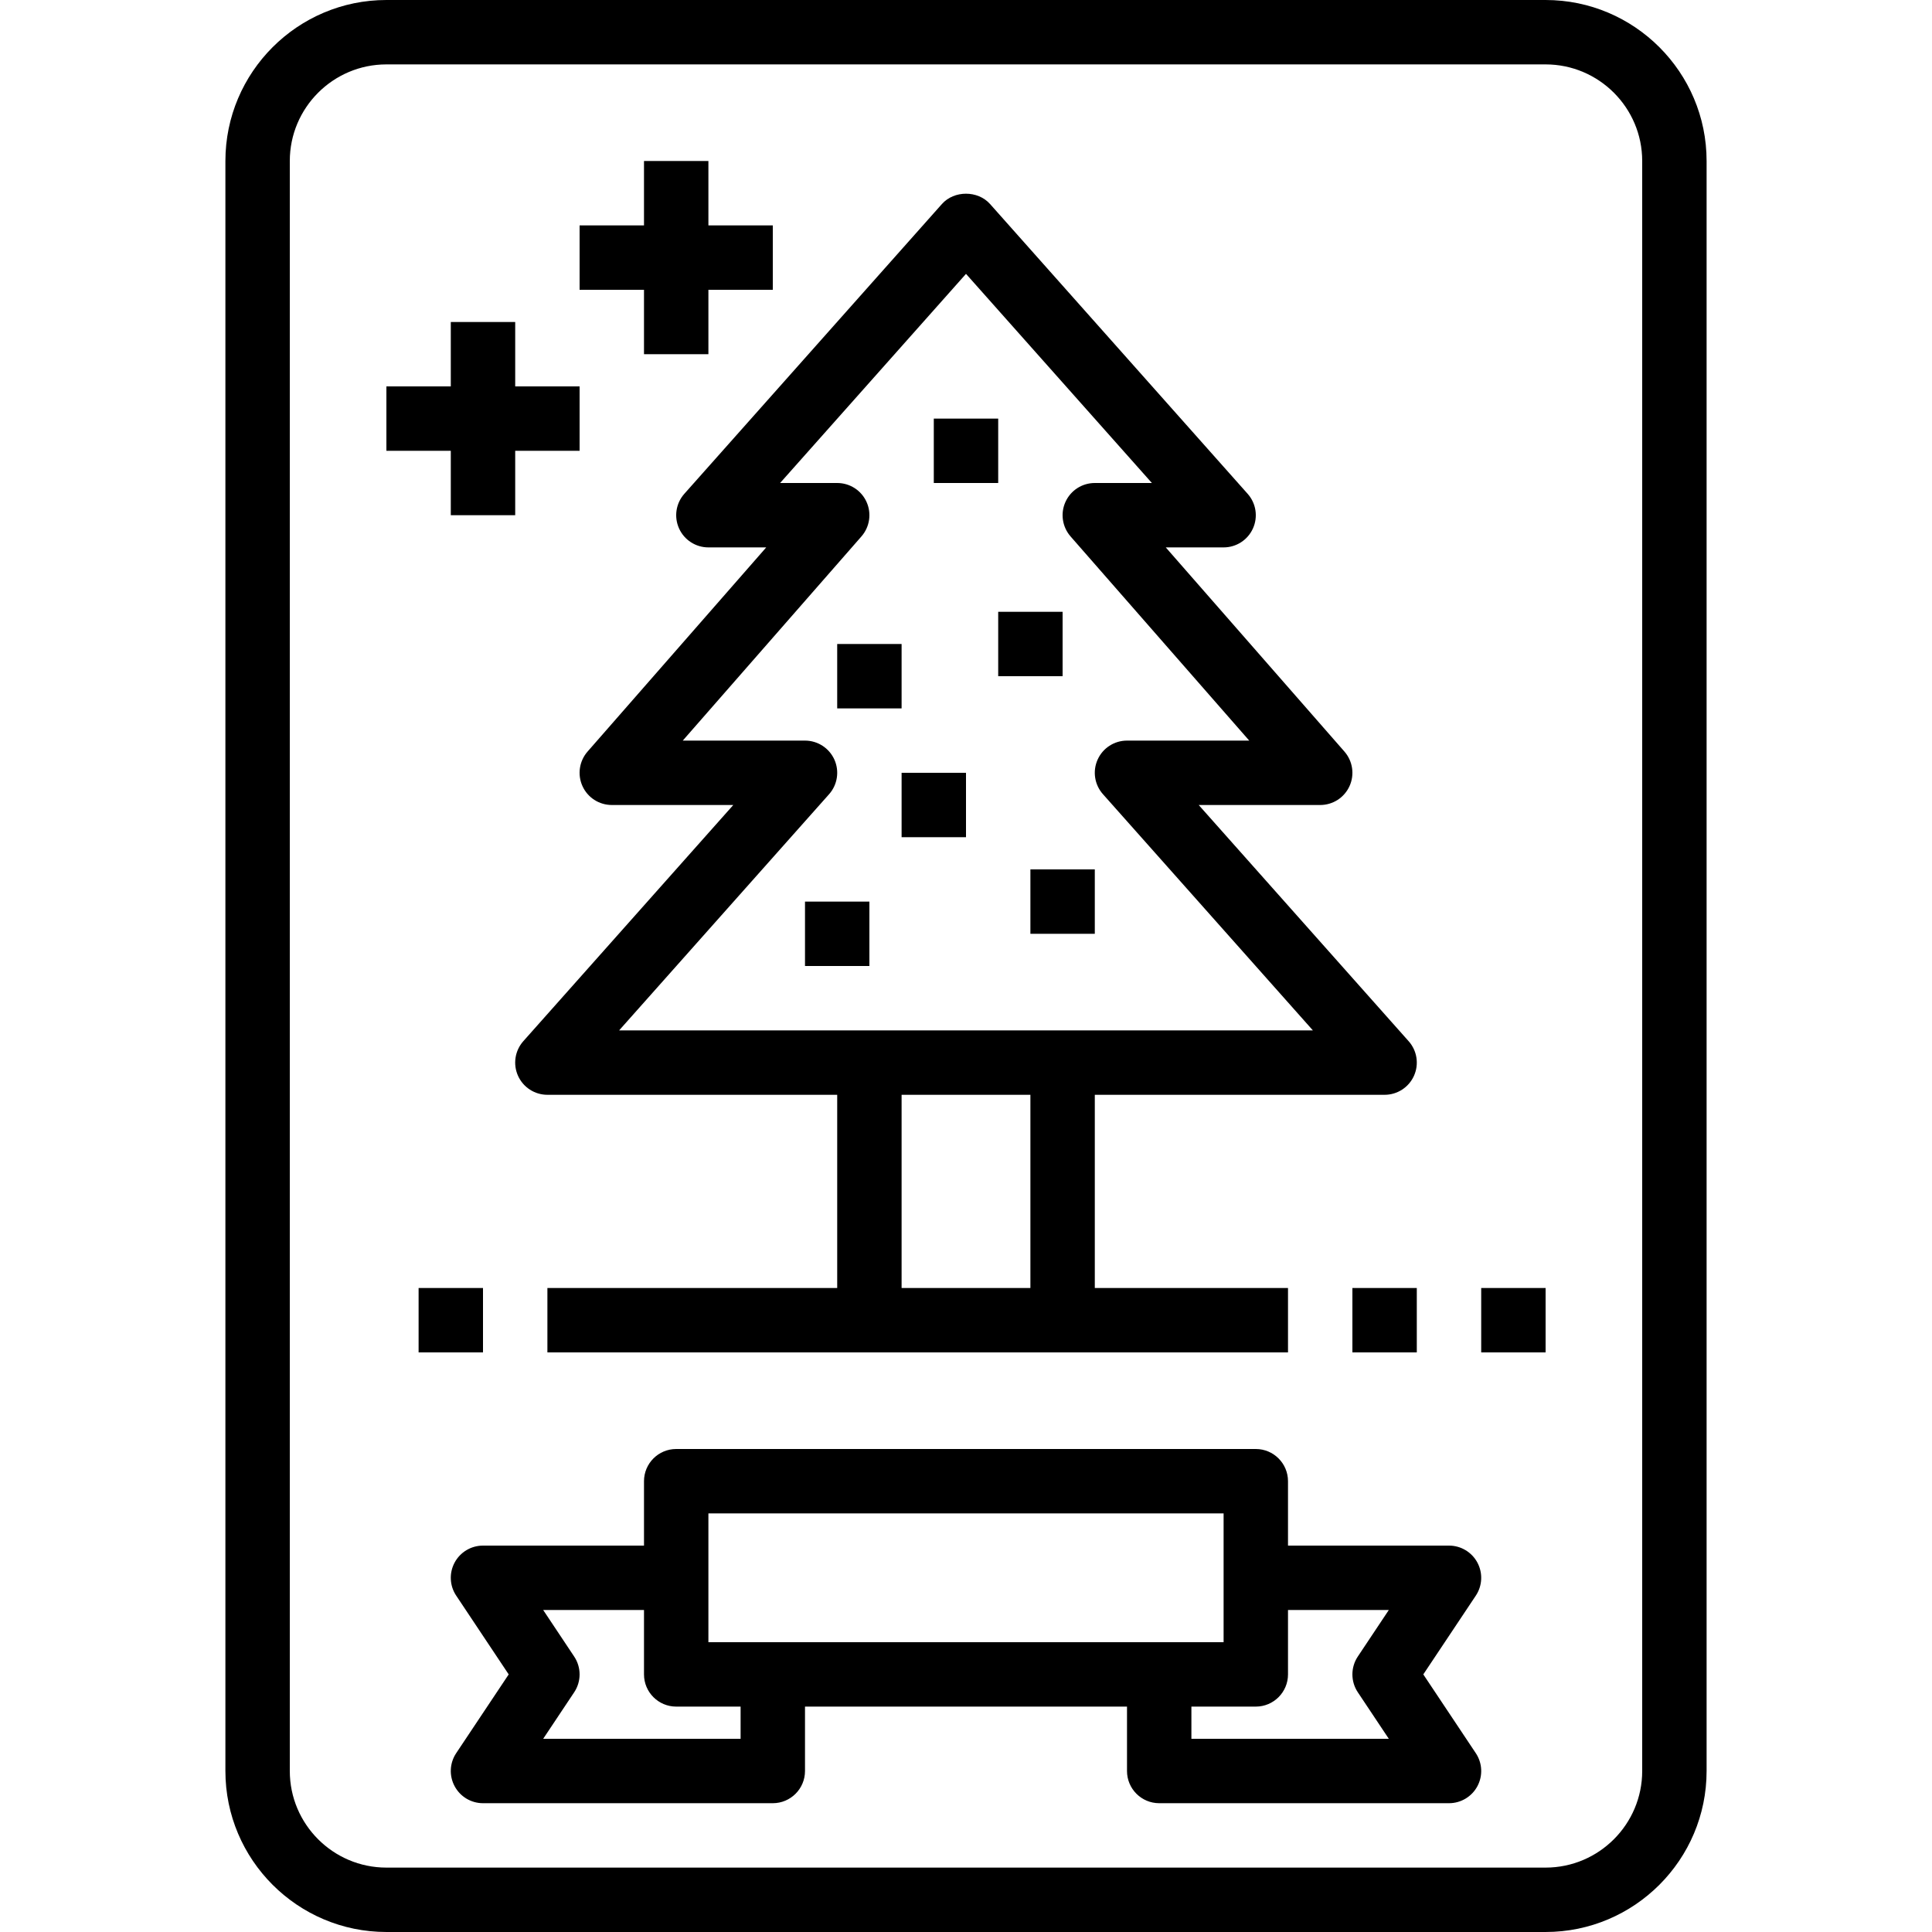 <?xml version="1.0" encoding="iso-8859-1"?>
<!-- Generator: Adobe Illustrator 19.0.0, SVG Export Plug-In . SVG Version: 6.00 Build 0)  -->
<svg version="1.1" id="Capa_1" xmlns="http://www.w3.org/2000/svg" xmlns:xlink="http://www.w3.org/1999/xlink" x="0px" y="0px"
	 viewBox="0 0 480 480" style="enable-background:new 0 0 480 480;" xml:space="preserve">
<g>
	<g>
		<path d="M384,0H96C73.944,0,56,17.944,56,40v400c0,22.056,17.944,40,40,40h288c22.056,0,40-17.944,40-40V40
			C424,17.944,406.056,0,384,0z M408,440c0,13.232-10.768,24-24,24H96c-13.232,0-24-10.768-24-24V40c0-13.232,10.768-24,24-24h288
			c13.232,0,24,10.768,24,24V440z"/>
	</g>
</g>
<g>
	<g>
		<path d="M349.976,258.688L297.816,200H328c3.144,0,5.992-1.832,7.288-4.696c1.296-2.856,0.8-6.208-1.264-8.576L289.632,136H304
			c3.152,0,6.008-1.848,7.296-4.72c1.296-2.872,0.776-6.24-1.32-8.592l-64-72c-3.04-3.416-8.92-3.416-11.96,0l-64,72
			c-2.088,2.352-2.608,5.712-1.312,8.592c1.288,2.872,4.144,4.72,7.296,4.72h14.368l-44.392,50.728
			c-2.064,2.36-2.56,5.72-1.264,8.576c1.296,2.864,4.144,4.696,7.288,4.696h30.184l-52.168,58.68
			c-2.088,2.352-2.608,5.72-1.32,8.592c1.296,2.88,4.152,4.728,7.304,4.728h72v48h-72v16h80h48h56v-16h-48v-48h72
			c3.152,0,6.008-1.848,7.296-4.72C352.592,264.408,352.072,261.04,349.976,258.688z M256,320h-32v-48h32V320z M272,256h-8h-48h-8
			h-54.184l52.168-58.68c2.088-2.352,2.608-5.72,1.32-8.592c-1.296-2.88-4.152-4.728-7.304-4.728h-30.368l44.392-50.728
			c2.064-2.36,2.56-5.72,1.264-8.576C213.992,121.832,211.144,120,208,120h-14.184L240,68.04L286.184,120H272
			c-3.144,0-5.992,1.832-7.288,4.696c-1.296,2.856-0.8,6.208,1.264,8.576L310.368,184H280c-3.152,0-6.008,1.848-7.296,4.72
			c-1.296,2.872-0.776,6.24,1.32,8.592L326.184,256H272z"/>
	</g>
</g>
<g>
	<g>
		<path d="M353.616,416l13.04-19.56c1.64-2.456,1.792-5.608,0.4-8.216c-1.392-2.6-4.104-4.224-7.056-4.224h-40v-16
			c0-4.416-3.584-8-8-8H168c-4.416,0-8,3.584-8,8v16h-40c-2.952,0-5.664,1.624-7.056,4.224c-1.392,2.6-1.24,5.76,0.4,8.208
			L126.384,416l-13.04,19.56c-1.64,2.456-1.792,5.608-0.4,8.208c1.392,2.608,4.104,4.232,7.056,4.232h72c4.416,0,8-3.584,8-8v-16h80
			v16c0,4.416,3.584,8,8,8h72c2.952,0,5.664-1.624,7.056-4.224c1.392-2.6,1.24-5.76-0.4-8.208L353.616,416z M184,432h-49.048
			l7.704-11.56c1.792-2.688,1.792-6.184,0-8.872L134.952,400H160v16c0,4.416,3.584,8,8,8h16V432z M176,408v-32h128v32H176z
			 M337.344,420.44l7.704,11.56H296v-8h16c4.416,0,8-3.584,8-8v-16h25.048l-7.704,11.56
			C335.552,414.248,335.552,417.752,337.344,420.44z"/>
	</g>
</g>
<g>
	<g>
		<rect x="336" y="320" width="16" height="16"/>
	</g>
</g>
<g>
	<g>
		<rect x="368" y="320" width="16" height="16"/>
	</g>
</g>
<g>
	<g>
		<polygon points="128,96 128,80 112,80 112,96 96,96 96,112 112,112 112,128 128,128 128,112 144,112 144,96 		"/>
	</g>
</g>
<g>
	<g>
		<polygon points="176,56 176,40 160,40 160,56 144,56 144,72 160,72 160,88 176,88 176,72 192,72 192,56 		"/>
	</g>
</g>
<g>
	<g>
		<rect x="104" y="320" width="16" height="16"/>
	</g>
</g>
<g>
	<g>
		<rect x="200" y="224" width="16" height="16"/>
	</g>
</g>
<g>
	<g>
		<rect x="256" y="216" width="16" height="16"/>
	</g>
</g>
<g>
	<g>
		<rect x="248" y="152" width="16" height="16"/>
	</g>
</g>
<g>
	<g>
		<rect x="208" y="160" width="16" height="16"/>
	</g>
</g>
<g>
	<g>
		<rect x="232" y="104" width="16" height="16"/>
	</g>
</g>
<g>
	<g>
		<rect x="224" y="192" width="16" height="16"/>
	</g>
</g>
<g>
</g>
<g>
</g>
<g>
</g>
<g>
</g>
<g>
</g>
<g>
</g>
<g>
</g>
<g>
</g>
<g>
</g>
<g>
</g>
<g>
</g>
<g>
</g>
<g>
</g>
<g>
</g>
<g>
</g>
</svg>
